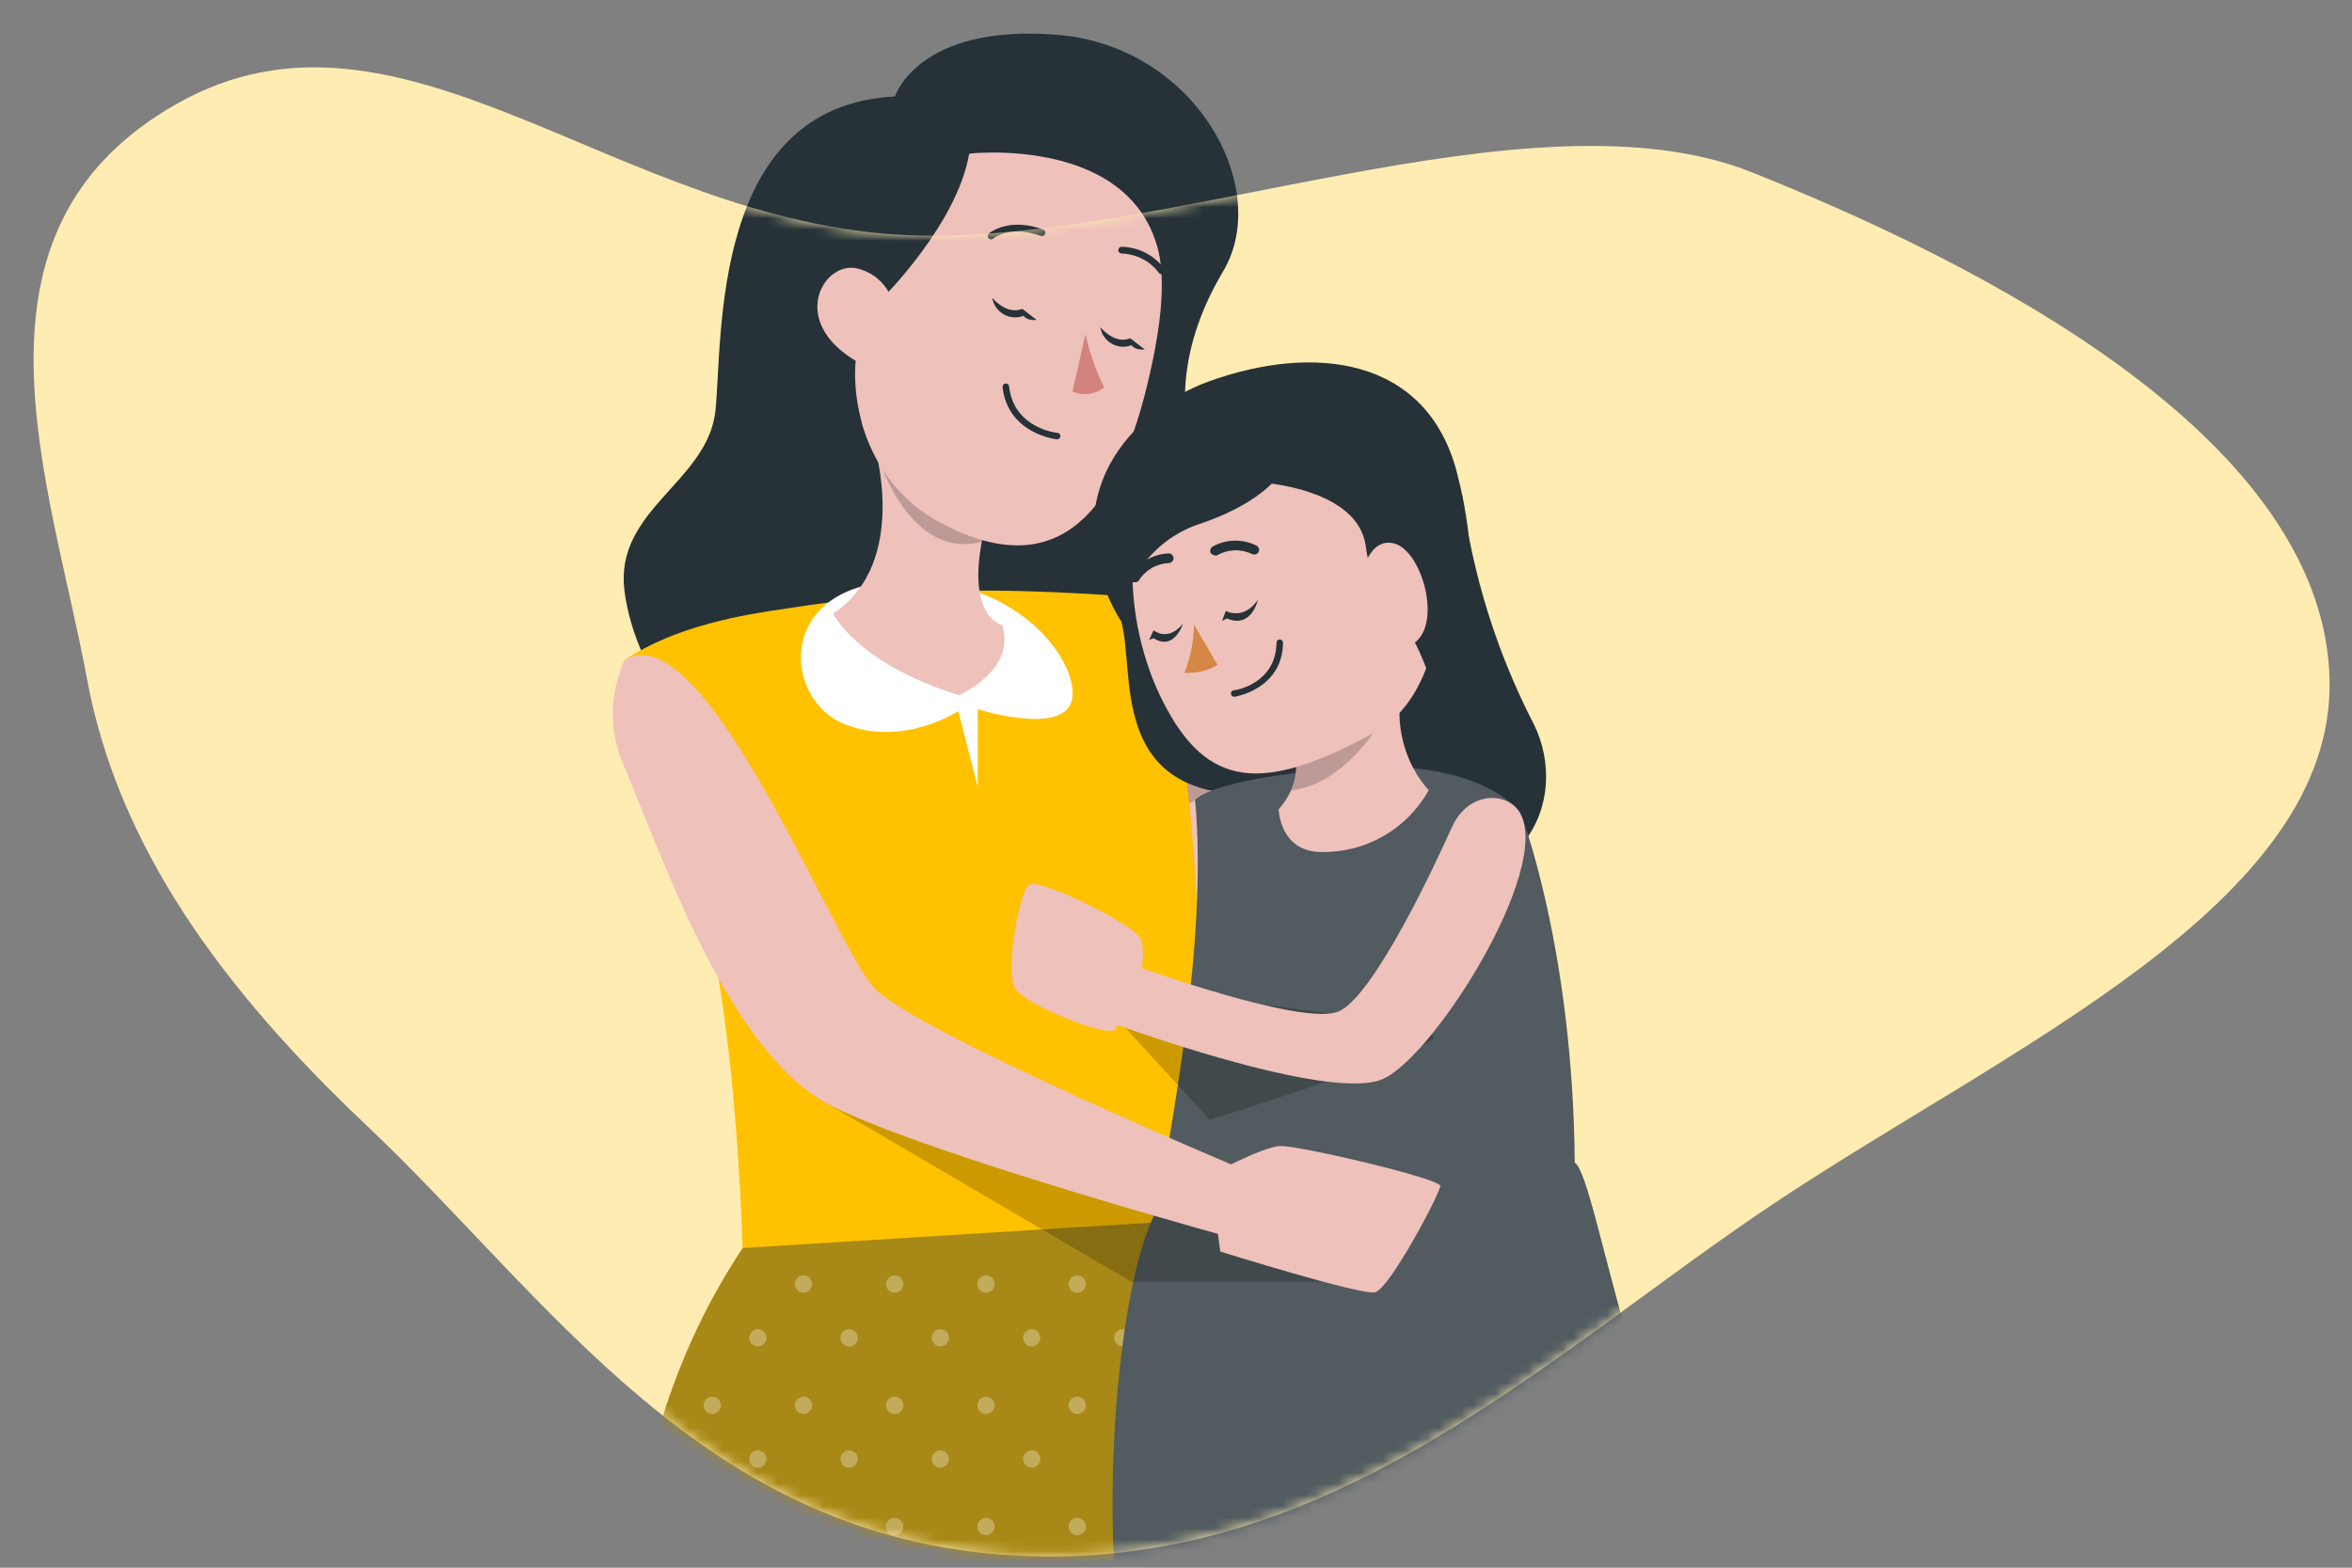 <svg width="210" height="140" viewBox="0 0 210 140" fill="none" xmlns="http://www.w3.org/2000/svg">
<rect x="0" y="0" width="210" height="140" fill="#808080" stroke="none"/>
<g clip-path="url(#clip0_512_38599)">
<path d="M79.908 8.614C79.908 8.614 81.934 2.121 94.338 3.101C106.743 4.08 113.642 16.775 109.209 24.231C104.775 31.687 105.34 37.997 107.108 42.555C108.876 47.113 114.705 58.023 99.636 61.278C84.566 64.532 89.299 69.796 76.18 70.286C63.062 70.776 56.669 60.04 55.756 52.759C54.843 45.477 63.228 43.053 63.884 36.627C64.54 30.201 63.419 9.444 79.908 8.614Z" fill="#263238"/>
<path d="M93.806 13.396C103.371 16.078 105.015 22.056 102.939 32.111C100.365 44.672 95.184 52.66 83.959 46.682C68.732 38.553 77.923 8.946 93.806 13.396Z" fill="#EEC1BB"/>
<path d="M96.92 29.844C97.281 31.488 97.838 33.082 98.581 34.593C98.191 34.91 97.72 35.112 97.222 35.178C96.724 35.244 96.217 35.171 95.758 34.967L96.92 29.844Z" fill="#D4827D"/>
<path d="M91.259 27.568L92.562 28.573C92.562 28.573 91.142 28.764 91.259 27.568Z" fill="#263238"/>
<path d="M91.258 27.569C91.258 27.569 90.096 28.249 88.593 26.605C88.644 26.91 88.762 27.199 88.938 27.452C89.114 27.705 89.345 27.916 89.612 28.069C89.88 28.223 90.178 28.314 90.486 28.338C90.793 28.362 91.103 28.318 91.391 28.208L91.258 27.569Z" fill="#263238"/>
<path d="M88.485 21.375C88.436 21.373 88.388 21.361 88.345 21.338C88.301 21.315 88.264 21.282 88.236 21.242C88.191 21.177 88.173 21.097 88.187 21.019C88.201 20.941 88.246 20.872 88.31 20.827C90.386 19.357 93.043 20.461 93.159 20.511C93.232 20.544 93.29 20.604 93.319 20.678C93.349 20.753 93.348 20.836 93.317 20.91C93.283 20.981 93.222 21.037 93.149 21.067C93.075 21.096 92.993 21.096 92.918 21.067C92.918 21.067 90.428 20.046 88.659 21.317C88.609 21.355 88.548 21.376 88.485 21.375Z" fill="#263238"/>
<path d="M103.697 24.488C103.657 24.487 103.618 24.478 103.582 24.461C103.547 24.444 103.515 24.419 103.489 24.389C103.104 23.865 102.605 23.436 102.03 23.134C101.454 22.832 100.818 22.665 100.168 22.645C100.088 22.648 100.011 22.62 99.951 22.568C99.891 22.515 99.853 22.442 99.844 22.363C99.84 22.283 99.867 22.204 99.919 22.143C99.972 22.083 100.047 22.045 100.127 22.039C100.873 22.051 101.607 22.233 102.272 22.573C102.937 22.913 103.515 23.4 103.962 23.998C103.991 24.026 104.014 24.058 104.03 24.095C104.046 24.131 104.054 24.171 104.054 24.21C104.054 24.25 104.046 24.289 104.03 24.326C104.014 24.362 103.991 24.395 103.962 24.422C103.926 24.452 103.883 24.474 103.837 24.485C103.791 24.497 103.743 24.498 103.697 24.488Z" fill="#263238"/>
<path d="M78.838 26.581C78.838 26.581 85.48 19.98 86.534 13.72C86.534 13.72 107.656 11.296 103.198 30.79C103.198 30.79 109.84 14.185 93.5 9.203C77.161 4.222 70.494 28.299 76.978 37.839C76.978 37.872 74.687 30.724 78.838 26.581Z" fill="#263238"/>
<path d="M79.833 29.038C80.048 27.905 79.806 26.734 79.161 25.779C78.515 24.824 77.519 24.163 76.388 23.94C73.332 23.433 70.219 29.121 77.177 32.649C78.173 33.156 79.061 32.292 79.833 29.038Z" fill="#EEC1BB"/>
<path d="M100.905 30.2L102.209 31.205C102.209 31.205 100.781 31.396 100.905 30.2Z" fill="#263238"/>
<path d="M100.906 30.201C100.906 30.201 99.744 30.873 98.241 29.23C98.292 29.534 98.41 29.823 98.587 30.076C98.763 30.329 98.993 30.54 99.261 30.693C99.528 30.846 99.827 30.939 100.134 30.962C100.442 30.986 100.751 30.942 101.039 30.832L100.906 30.201Z" fill="#263238"/>
<path fill-rule="evenodd" clip-rule="evenodd" d="M81 21C103.793 21.992 136.673 7.509 156.428 15.392C181.501 25.397 207.55 40.76 207.995 60.693C208.442 80.723 179.406 93.472 158.483 107.408C138.089 120.991 118.857 140.47 90.558 138.912C62.775 137.381 49.106 115.979 32.705 100.481C19.86 88.343 10.543 75.585 7.781 60.693C4.484 42.916 -4.332 20.66 15.786 9.27C35.869 -2.099 55.04 19.87 81 21Z" fill="#FFECB2"/>
<mask id="mask0_512_38599" style="mask-type:alpha" maskUnits="userSpaceOnUse" x="3" y="6" width="205" height="134">
<path fill-rule="evenodd" clip-rule="evenodd" d="M81 21C103.793 21.993 136.673 7.51 156.428 15.393C181.501 25.398 207.55 40.761 207.995 60.694C208.442 80.724 179.406 93.473 158.483 107.409C138.089 120.992 118.857 140.471 90.558 138.913C62.775 137.382 49.106 115.98 32.705 100.482C19.86 88.344 10.543 75.586 7.781 60.694C4.484 42.917 -4.332 20.661 15.786 9.271C35.869 -2.098 55.04 19.87 81 21Z" fill="#FFECB2"/>
</mask>
<g mask="url(#mask0_512_38599)">
<path d="M79.909 8.614C79.909 8.614 81.935 2.121 94.339 3.101C106.743 4.08 113.643 16.775 109.209 24.231C104.775 31.687 105.34 37.997 107.108 42.555C108.877 47.113 114.705 58.023 99.636 61.278C84.567 64.532 89.299 69.796 76.181 70.286C63.063 70.776 56.67 60.04 55.756 52.759C54.843 45.477 63.229 43.053 63.885 36.627C64.541 30.201 63.42 9.444 79.909 8.614Z" fill="#263238"/>
<path d="M134.208 115.793C134.15 116.872 126.96 118.633 126.96 118.633L125.274 109.906L126.296 108.03C126.296 108.03 115.66 97.403 111.085 92.338C110.377 91.591 109.72 90.798 109.117 89.963C107.797 87.747 102.06 73.441 102.06 73.441L102.301 67.007L102.816 53.432C108.055 53.598 114.547 85.513 114.547 85.513L131.319 106.195C131.319 106.195 133.428 107.208 133.56 107.698C133.693 108.188 134.299 114.705 134.208 115.793Z" fill="#EEC1BB"/>
<path opacity="0.2" d="M111.085 92.313C110.377 91.566 109.72 90.773 109.117 89.939C107.797 87.722 102.06 73.416 102.06 73.416L102.301 66.982L104.534 62.083C104.534 62.083 112.056 75.865 111.085 92.313Z" fill="black"/>
<path d="M106.709 71.456C106.709 71.456 101.064 74.138 96.19 84.01C91.316 93.882 108.054 82.225 108.054 82.225L106.709 71.456Z" fill="#EEC1BB"/>
<path d="M55.757 58.952C56.587 61.127 56.263 61.958 56.969 63.934C57.749 66.026 58.472 67.994 59.111 69.853C60.663 74.237 61.867 78.032 62.839 81.394C65.811 91.781 66.318 111.757 66.318 111.757L106.403 108.951C109.193 71.788 102.808 53.431 102.808 53.431L100.192 53.232C97.129 53.016 91.89 52.709 87.099 52.742C81.445 52.921 75.807 53.456 70.22 54.344C66.425 54.884 60.356 55.872 55.757 58.952Z" fill="#FFC100"/>
<path d="M78.829 52.004C89.622 50.7 95.949 58.198 95.766 62.083C95.584 65.969 87.298 63.337 87.298 63.337V70.261L85.562 63.503C85.562 63.503 80.581 66.783 75.35 64.649C70.119 62.515 69.306 53.15 78.829 52.004Z" fill="white"/>
<path d="M85.637 62.083C76.504 59.269 74.387 54.794 74.387 54.794C81.287 50.227 78.04 39.683 78.04 39.683L88.917 43.734C88.388 45.253 87.966 46.806 87.655 48.384C86.393 55.2 89.465 55.798 89.465 55.798C90.802 59.833 85.637 62.083 85.637 62.083Z" fill="#EEC1BB"/>
<path opacity="0.2" d="M88.917 43.734C88.388 45.253 87.966 46.806 87.655 48.384C80.689 50.152 78.04 39.683 78.04 39.683L88.917 43.734Z" fill="black"/>
<path d="M93.807 13.396C103.371 16.078 105.015 22.056 102.94 32.111C100.366 44.672 95.185 52.66 83.96 46.682C68.733 38.553 77.924 8.946 93.807 13.396Z" fill="#EEC1BB"/>
<path d="M96.92 29.844C97.281 31.488 97.838 33.082 98.581 34.593C98.191 34.91 97.72 35.112 97.222 35.178C96.724 35.244 96.217 35.171 95.758 34.967L96.92 29.844Z" fill="#D4827D"/>
<path d="M91.259 27.568L92.562 28.573C92.562 28.573 91.143 28.764 91.259 27.568Z" fill="#263238"/>
<path d="M91.258 27.569C91.258 27.569 90.096 28.249 88.593 26.605C88.644 26.91 88.762 27.199 88.938 27.452C89.115 27.705 89.345 27.916 89.613 28.069C89.88 28.223 90.179 28.314 90.486 28.338C90.794 28.362 91.103 28.318 91.391 28.208L91.258 27.569Z" fill="#263238"/>
<path d="M88.485 21.375C88.436 21.373 88.388 21.361 88.345 21.338C88.302 21.315 88.264 21.282 88.236 21.242C88.191 21.177 88.174 21.097 88.188 21.019C88.202 20.941 88.246 20.872 88.311 20.827C90.386 19.357 93.043 20.461 93.159 20.511C93.233 20.544 93.29 20.604 93.319 20.678C93.349 20.753 93.348 20.836 93.317 20.91C93.283 20.981 93.223 21.037 93.149 21.067C93.075 21.096 92.993 21.096 92.919 21.067C92.919 21.067 90.428 20.046 88.659 21.317C88.61 21.355 88.548 21.376 88.485 21.375Z" fill="#263238"/>
<path d="M103.696 24.488C103.657 24.487 103.618 24.478 103.582 24.461C103.546 24.444 103.514 24.419 103.489 24.389C103.104 23.865 102.605 23.436 102.029 23.134C101.454 22.832 100.817 22.665 100.168 22.645C100.088 22.648 100.01 22.62 99.95 22.568C99.89 22.515 99.852 22.442 99.844 22.363C99.839 22.283 99.866 22.204 99.919 22.143C99.972 22.083 100.046 22.045 100.126 22.039C100.873 22.051 101.607 22.233 102.272 22.573C102.937 22.913 103.515 23.4 103.962 23.998C103.991 24.026 104.014 24.058 104.03 24.095C104.045 24.131 104.054 24.171 104.054 24.21C104.054 24.25 104.045 24.289 104.03 24.326C104.014 24.362 103.991 24.395 103.962 24.422C103.926 24.452 103.883 24.474 103.837 24.485C103.791 24.497 103.743 24.498 103.696 24.488Z" fill="#263238"/>
<path d="M78.838 26.581C78.838 26.581 85.48 19.98 86.534 13.72C86.534 13.72 107.656 11.296 103.198 30.79C103.198 30.79 109.84 14.185 93.5 9.203C77.16 4.222 70.493 28.299 76.978 37.839C76.978 37.872 74.686 30.724 78.838 26.581Z" fill="#263238"/>
<path d="M79.834 29.038C80.049 27.905 79.807 26.734 79.161 25.779C78.516 24.824 77.519 24.163 76.388 23.94C73.333 23.433 70.219 29.121 77.177 32.649C78.173 33.156 79.062 32.292 79.834 29.038Z" fill="#EEC1BB"/>
<path d="M94.355 39.234C94.314 39.234 89.972 38.736 89.515 34.568C89.508 34.491 89.531 34.415 89.579 34.355C89.626 34.294 89.696 34.255 89.772 34.244C89.811 34.24 89.849 34.243 89.886 34.253C89.923 34.264 89.958 34.281 89.988 34.305C90.018 34.329 90.043 34.359 90.062 34.393C90.08 34.426 90.092 34.463 90.096 34.502C90.503 38.196 94.248 38.653 94.422 38.653C94.46 38.657 94.497 38.669 94.531 38.687C94.565 38.706 94.594 38.731 94.618 38.761C94.642 38.791 94.66 38.826 94.67 38.863C94.681 38.9 94.684 38.939 94.679 38.977C94.669 39.053 94.629 39.123 94.569 39.171C94.509 39.218 94.432 39.241 94.355 39.234Z" fill="#263238"/>
<path d="M100.905 30.2L102.209 31.205C102.209 31.205 100.781 31.396 100.905 30.2Z" fill="#263238"/>
<path d="M100.906 30.201C100.906 30.201 99.744 30.873 98.241 29.23C98.292 29.534 98.41 29.823 98.586 30.076C98.763 30.329 98.993 30.54 99.261 30.693C99.528 30.846 99.827 30.939 100.134 30.962C100.442 30.986 100.751 30.942 101.039 30.832L100.906 30.201Z" fill="#263238"/>
<path d="M146.82 193.813C149.153 209.148 131.717 210.717 126.329 211.199C108.711 212.669 66.342 211.199 66.342 211.199L56.495 189.861L63.718 186.424C63.718 186.424 44.797 143.823 66.317 111.451L106.402 108.96L109.724 128.596C109.724 128.596 137.762 164.073 146.82 193.813Z" fill="#FFC100"/>
<path opacity="0.4" d="M146.82 193.813C149.153 209.148 131.717 210.717 126.329 211.199C108.711 212.669 66.342 211.199 66.342 211.199L56.495 189.861L63.718 186.424C63.718 186.424 44.797 143.823 66.317 111.451L106.402 108.96L109.724 128.596C109.724 128.596 137.762 164.073 146.82 193.813Z" fill="#263238"/>
<path opacity="0.3" d="M72.511 114.672C72.511 114.824 72.465 114.974 72.381 115.101C72.296 115.228 72.175 115.326 72.034 115.385C71.893 115.443 71.738 115.459 71.588 115.429C71.438 115.399 71.301 115.326 71.193 115.218C71.085 115.11 71.011 114.972 70.981 114.822C70.951 114.672 70.967 114.517 71.025 114.376C71.084 114.235 71.183 114.114 71.31 114.03C71.437 113.945 71.586 113.899 71.739 113.899C71.943 113.899 72.14 113.981 72.285 114.126C72.429 114.27 72.511 114.467 72.511 114.672Z" fill="white"/>
<path opacity="0.3" d="M80.656 114.672C80.656 114.825 80.611 114.974 80.525 115.101C80.44 115.229 80.319 115.328 80.177 115.386C80.036 115.444 79.88 115.459 79.73 115.428C79.58 115.398 79.443 115.323 79.335 115.215C79.227 115.106 79.154 114.967 79.126 114.817C79.097 114.667 79.113 114.511 79.173 114.37C79.233 114.229 79.333 114.109 79.461 114.026C79.589 113.942 79.739 113.898 79.892 113.899C80.096 113.902 80.29 113.984 80.433 114.129C80.576 114.273 80.656 114.468 80.656 114.672Z" fill="white"/>
<path opacity="0.3" d="M88.81 114.672C88.81 114.824 88.764 114.974 88.68 115.101C88.595 115.228 88.474 115.326 88.333 115.385C88.192 115.443 88.037 115.459 87.887 115.429C87.737 115.399 87.6 115.326 87.492 115.218C87.384 115.11 87.31 114.972 87.28 114.822C87.251 114.672 87.266 114.517 87.324 114.376C87.383 114.235 87.482 114.114 87.609 114.03C87.736 113.945 87.885 113.899 88.038 113.899C88.242 113.899 88.439 113.981 88.584 114.126C88.728 114.27 88.81 114.467 88.81 114.672Z" fill="white"/>
<path opacity="0.3" d="M96.954 114.672C96.954 114.825 96.909 114.974 96.823 115.101C96.738 115.229 96.617 115.328 96.476 115.386C96.334 115.444 96.178 115.459 96.028 115.428C95.878 115.398 95.741 115.323 95.633 115.215C95.525 115.106 95.453 114.967 95.424 114.817C95.395 114.667 95.411 114.511 95.471 114.37C95.531 114.229 95.631 114.109 95.759 114.026C95.887 113.942 96.037 113.898 96.19 113.899C96.394 113.902 96.588 113.984 96.731 114.129C96.874 114.273 96.954 114.468 96.954 114.672Z" fill="white"/>
<path opacity="0.3" d="M105.149 114.672C105.149 114.824 105.104 114.974 105.019 115.101C104.934 115.228 104.813 115.326 104.672 115.385C104.531 115.443 104.376 115.459 104.226 115.429C104.076 115.399 103.939 115.326 103.831 115.218C103.723 115.11 103.649 114.972 103.619 114.822C103.59 114.672 103.605 114.517 103.663 114.376C103.722 114.235 103.821 114.114 103.948 114.03C104.075 113.945 104.224 113.899 104.377 113.899C104.581 113.899 104.778 113.981 104.923 114.126C105.067 114.27 105.149 114.467 105.149 114.672Z" fill="white"/>
<path opacity="0.3" d="M67.662 120.244C68.089 120.244 68.435 119.898 68.435 119.471C68.435 119.045 68.089 118.699 67.662 118.699C67.236 118.699 66.89 119.045 66.89 119.471C66.89 119.898 67.236 120.244 67.662 120.244Z" fill="white"/>
<path opacity="0.3" d="M75.816 120.244C76.242 120.244 76.588 119.898 76.588 119.471C76.588 119.045 76.242 118.699 75.816 118.699C75.389 118.699 75.043 119.045 75.043 119.471C75.043 119.898 75.389 120.244 75.816 120.244Z" fill="white"/>
<path opacity="0.3" d="M83.961 120.244C84.387 120.244 84.733 119.898 84.733 119.471C84.733 119.045 84.387 118.699 83.961 118.699C83.534 118.699 83.189 119.045 83.189 119.471C83.189 119.898 83.534 120.244 83.961 120.244Z" fill="white"/>
<path opacity="0.3" d="M92.113 120.244C92.539 120.244 92.885 119.898 92.885 119.471C92.885 119.045 92.539 118.699 92.113 118.699C91.686 118.699 91.341 119.045 91.341 119.471C91.341 119.898 91.686 120.244 92.113 120.244Z" fill="white"/>
<path opacity="0.3" d="M100.259 120.244C100.685 120.244 101.031 119.898 101.031 119.471C101.031 119.045 100.685 118.699 100.259 118.699C99.832 118.699 99.487 119.045 99.487 119.471C99.487 119.898 99.832 120.244 100.259 120.244Z" fill="white"/>
<path opacity="0.3" d="M106.752 120.244C107.178 120.244 107.524 119.898 107.524 119.471C107.524 119.045 107.178 118.699 106.752 118.699C106.325 118.699 105.979 119.045 105.979 119.471C105.979 119.898 106.325 120.244 106.752 120.244Z" fill="white"/>
<path opacity="0.3" d="M64.366 125.499C64.366 125.651 64.321 125.801 64.236 125.928C64.151 126.055 64.031 126.154 63.89 126.212C63.749 126.271 63.593 126.286 63.444 126.256C63.294 126.226 63.156 126.153 63.048 126.045C62.94 125.937 62.867 125.799 62.837 125.649C62.807 125.5 62.822 125.344 62.881 125.203C62.939 125.062 63.038 124.942 63.165 124.857C63.292 124.772 63.441 124.727 63.594 124.727C63.799 124.727 63.995 124.808 64.14 124.953C64.285 125.098 64.366 125.294 64.366 125.499Z" fill="white"/>
<path opacity="0.3" d="M72.511 125.499C72.511 125.651 72.465 125.801 72.381 125.928C72.296 126.055 72.175 126.154 72.034 126.212C71.893 126.271 71.738 126.286 71.588 126.256C71.438 126.226 71.301 126.153 71.193 126.045C71.085 125.937 71.011 125.799 70.981 125.649C70.951 125.5 70.967 125.344 71.025 125.203C71.084 125.062 71.183 124.942 71.31 124.857C71.437 124.772 71.586 124.727 71.739 124.727C71.943 124.727 72.14 124.808 72.285 124.953C72.429 125.098 72.511 125.294 72.511 125.499Z" fill="white"/>
<path opacity="0.3" d="M80.656 125.499C80.656 125.652 80.611 125.801 80.525 125.929C80.44 126.056 80.319 126.155 80.177 126.213C80.036 126.271 79.88 126.286 79.73 126.255C79.58 126.225 79.443 126.151 79.335 126.042C79.227 125.933 79.154 125.795 79.126 125.644C79.097 125.494 79.113 125.338 79.173 125.197C79.233 125.057 79.333 124.937 79.461 124.853C79.589 124.769 79.739 124.725 79.892 124.727C79.993 124.727 80.093 124.747 80.186 124.786C80.28 124.824 80.364 124.881 80.435 124.953C80.506 125.025 80.562 125.11 80.6 125.204C80.638 125.298 80.657 125.398 80.656 125.499Z" fill="white"/>
<path opacity="0.3" d="M88.81 125.499C88.81 125.651 88.764 125.801 88.68 125.928C88.595 126.055 88.474 126.154 88.333 126.212C88.192 126.271 88.037 126.286 87.887 126.256C87.737 126.226 87.6 126.153 87.492 126.045C87.384 125.937 87.31 125.799 87.28 125.649C87.251 125.5 87.266 125.344 87.324 125.203C87.383 125.062 87.482 124.942 87.609 124.857C87.736 124.772 87.885 124.727 88.038 124.727C88.242 124.727 88.439 124.808 88.584 124.953C88.728 125.098 88.81 125.294 88.81 125.499Z" fill="white"/>
<path opacity="0.3" d="M96.954 125.499C96.954 125.652 96.909 125.801 96.823 125.929C96.738 126.056 96.617 126.155 96.476 126.213C96.334 126.271 96.178 126.286 96.028 126.255C95.878 126.225 95.741 126.151 95.633 126.042C95.525 125.933 95.453 125.795 95.424 125.644C95.395 125.494 95.411 125.338 95.471 125.197C95.531 125.057 95.631 124.937 95.759 124.853C95.887 124.769 96.037 124.725 96.19 124.727C96.291 124.727 96.391 124.747 96.485 124.786C96.578 124.824 96.662 124.881 96.733 124.953C96.805 125.025 96.861 125.11 96.898 125.204C96.936 125.298 96.955 125.398 96.954 125.499Z" fill="white"/>
<path opacity="0.3" d="M105.149 125.499C105.149 125.651 105.104 125.801 105.019 125.928C104.934 126.055 104.813 126.154 104.672 126.212C104.531 126.271 104.376 126.286 104.226 126.256C104.076 126.226 103.939 126.153 103.831 126.045C103.723 125.937 103.649 125.799 103.619 125.649C103.59 125.5 103.605 125.344 103.663 125.203C103.722 125.062 103.821 124.942 103.948 124.857C104.075 124.772 104.224 124.727 104.377 124.727C104.581 124.727 104.778 124.808 104.923 124.953C105.067 125.098 105.149 125.294 105.149 125.499Z" fill="white"/>
<path opacity="0.3" d="M59.517 131.07C59.944 131.07 60.289 130.724 60.289 130.298C60.289 129.871 59.944 129.525 59.517 129.525C59.091 129.525 58.745 129.871 58.745 130.298C58.745 130.724 59.091 131.07 59.517 131.07Z" fill="white"/>
<path opacity="0.3" d="M67.662 131.07C68.089 131.07 68.435 130.724 68.435 130.298C68.435 129.871 68.089 129.525 67.662 129.525C67.236 129.525 66.89 129.871 66.89 130.298C66.89 130.724 67.236 131.07 67.662 131.07Z" fill="white"/>
<path opacity="0.3" d="M75.816 131.07C76.242 131.07 76.588 130.724 76.588 130.298C76.588 129.871 76.242 129.525 75.816 129.525C75.389 129.525 75.043 129.871 75.043 130.298C75.043 130.724 75.389 131.07 75.816 131.07Z" fill="white"/>
<path opacity="0.3" d="M83.961 131.07C84.387 131.07 84.733 130.724 84.733 130.298C84.733 129.871 84.387 129.525 83.961 129.525C83.534 129.525 83.189 129.871 83.189 130.298C83.189 130.724 83.534 131.07 83.961 131.07Z" fill="white"/>
<path opacity="0.3" d="M92.113 131.07C92.539 131.07 92.885 130.724 92.885 130.298C92.885 129.871 92.539 129.525 92.113 129.525C91.686 129.525 91.341 129.871 91.341 130.298C91.341 130.724 91.686 131.07 92.113 131.07Z" fill="white"/>
<path opacity="0.3" d="M100.259 131.07C100.685 131.07 101.031 130.724 101.031 130.298C101.031 129.871 100.685 129.525 100.259 129.525C99.832 129.525 99.487 129.871 99.487 130.298C99.487 130.724 99.832 131.07 100.259 131.07Z" fill="white"/>
<path opacity="0.3" d="M108.412 131.07C108.838 131.07 109.184 130.724 109.184 130.298C109.184 129.871 108.838 129.525 108.412 129.525C107.985 129.525 107.64 129.871 107.64 130.298C107.64 130.724 107.985 131.07 108.412 131.07Z" fill="white"/>
<path opacity="0.3" d="M64.366 136.317C64.368 136.47 64.324 136.62 64.24 136.748C64.156 136.876 64.036 136.976 63.895 137.036C63.755 137.096 63.599 137.112 63.449 137.083C63.298 137.054 63.16 136.981 63.051 136.874C62.942 136.766 62.868 136.629 62.837 136.479C62.807 136.329 62.822 136.173 62.88 136.031C62.938 135.89 63.037 135.769 63.164 135.683C63.291 135.598 63.441 135.553 63.594 135.553C63.797 135.553 63.993 135.633 64.137 135.776C64.282 135.919 64.364 136.113 64.366 136.317Z" fill="white"/>
<path opacity="0.3" d="M72.511 136.317C72.513 136.47 72.469 136.62 72.385 136.748C72.302 136.876 72.182 136.976 72.041 137.036C71.9 137.096 71.744 137.112 71.594 137.083C71.444 137.054 71.305 136.981 71.196 136.874C71.088 136.766 71.013 136.629 70.983 136.479C70.952 136.329 70.967 136.173 71.025 136.031C71.083 135.89 71.182 135.769 71.31 135.683C71.437 135.598 71.586 135.553 71.739 135.553C71.943 135.553 72.138 135.633 72.282 135.776C72.427 135.919 72.509 136.113 72.511 136.317Z" fill="white"/>
<path opacity="0.3" d="M80.656 136.317C80.658 136.47 80.614 136.62 80.529 136.749C80.445 136.877 80.325 136.977 80.183 137.037C80.042 137.096 79.886 137.112 79.735 137.083C79.585 137.053 79.446 136.979 79.338 136.871C79.229 136.762 79.156 136.624 79.126 136.473C79.097 136.323 79.113 136.167 79.172 136.026C79.231 135.884 79.332 135.764 79.46 135.679C79.588 135.595 79.739 135.551 79.892 135.553C80.095 135.553 80.289 135.633 80.432 135.776C80.576 135.92 80.656 136.114 80.656 136.317Z" fill="white"/>
<path opacity="0.3" d="M88.81 136.317C88.811 136.47 88.767 136.62 88.684 136.748C88.6 136.876 88.48 136.976 88.339 137.036C88.198 137.096 88.042 137.112 87.892 137.083C87.742 137.054 87.603 136.981 87.495 136.874C87.386 136.766 87.311 136.629 87.281 136.479C87.251 136.329 87.265 136.173 87.323 136.031C87.382 135.89 87.481 135.769 87.608 135.683C87.735 135.598 87.885 135.553 88.038 135.553C88.241 135.553 88.436 135.633 88.581 135.776C88.725 135.919 88.808 136.113 88.81 136.317Z" fill="white"/>
<path opacity="0.3" d="M96.954 136.317C96.956 136.47 96.912 136.62 96.828 136.749C96.743 136.877 96.623 136.977 96.481 137.037C96.34 137.096 96.184 137.112 96.033 137.083C95.883 137.053 95.745 136.979 95.636 136.871C95.528 136.762 95.454 136.624 95.424 136.473C95.395 136.323 95.411 136.167 95.47 136.026C95.53 135.884 95.63 135.764 95.758 135.679C95.886 135.595 96.037 135.551 96.19 135.553C96.393 135.553 96.587 135.633 96.73 135.776C96.874 135.92 96.954 136.114 96.954 136.317Z" fill="white"/>
<path opacity="0.3" d="M105.149 136.317C105.15 136.47 105.106 136.62 105.023 136.748C104.939 136.876 104.819 136.976 104.678 137.036C104.537 137.096 104.381 137.112 104.231 137.083C104.081 137.054 103.942 136.981 103.834 136.874C103.725 136.766 103.65 136.629 103.62 136.479C103.589 136.329 103.604 136.173 103.662 136.031C103.721 135.89 103.82 135.769 103.947 135.683C104.074 135.598 104.224 135.553 104.377 135.553C104.58 135.553 104.775 135.633 104.92 135.776C105.064 135.919 105.147 136.113 105.149 136.317Z" fill="white"/>
<path opacity="0.3" d="M112.488 137.089C112.914 137.089 113.26 136.744 113.26 136.317C113.26 135.891 112.914 135.545 112.488 135.545C112.061 135.545 111.716 135.891 111.716 136.317C111.716 136.744 112.061 137.089 112.488 137.089Z" fill="white"/>
<path d="M187.744 162.803L183.543 169.063C183.543 169.063 166.514 164.388 146.181 150.116C140.365 146.039 134.836 141.568 129.634 136.732L137.53 124.992C142.45 131.64 148.116 137.702 154.417 143.059C171.405 157.572 187.744 162.803 187.744 162.803Z" fill="#EEC1BB"/>
<path opacity="0.2" d="M154.392 143.059C151.886 145.67 149.133 148.034 146.172 150.116C140.356 146.039 134.828 141.568 129.625 136.732L137.529 124.992C142.442 131.639 148.1 137.7 154.392 143.059Z" fill="black"/>
<path d="M136.964 64.707C133.641 58.275 131.467 51.312 130.538 44.133C130.538 44.133 129.01 44.805 126.819 45.885C125.083 42.837 122.941 40.505 121.073 39.682C114.19 36.677 96.422 42.522 100.101 55.458C101.404 60.016 98.955 70.793 111.467 70.967C113.019 74.355 116.158 77.277 121.986 78.439C136.25 81.453 140.252 71.382 136.964 64.707Z" fill="#263238"/>
<path d="M140.602 103.829C140.444 84.583 135.761 72.586 135.761 72.586C135.761 72.586 132.365 67.604 120.078 68.584C107.79 69.563 106.71 71.456 106.71 71.456C107.889 84.384 104.319 101.495 103.389 107.872C99.952 113.684 97.86 134.947 100.583 149.717C100.583 149.717 106.752 152.748 125.74 150.44C141.349 148.547 155.696 141.016 155.696 141.016C146.272 132.473 142.628 104.974 140.602 103.829Z" fill="#515B60"/>
<path d="M127.566 70.559C126.624 72.261 125.237 73.674 123.553 74.648C121.87 75.622 119.954 76.12 118.009 76.089C114.248 76.089 114.165 72.278 114.165 72.278C114.607 71.781 114.973 71.221 115.253 70.618C117.063 66.574 113.169 63.062 113.169 63.062L117.229 61.543L126.138 58.222C122.792 65.902 127.566 70.559 127.566 70.559Z" fill="#EEC1BB"/>
<path opacity="0.2" d="M124.917 61.51C124.917 61.51 121.381 69.895 115.27 70.585C117.08 66.541 113.186 63.029 113.186 63.029L117.246 61.51H124.917Z" fill="black"/>
<path d="M101.288 40.852C101.288 40.852 94.646 51.513 107.631 56.254C122.294 61.601 101.288 40.852 101.288 40.852Z" fill="#263238"/>
<path d="M127.791 45.852C129.675 53.116 128.33 62.316 122.809 65.363C112.671 70.959 107.756 70.344 103.862 62.706C100.325 55.873 99.03 43.61 107.241 38.495C115.453 33.381 125.175 35.772 127.791 45.852Z" fill="#EEC1BB"/>
<path d="M101.828 45.976C105.581 45.995 109.269 44.993 112.497 43.078C112.497 43.078 121.231 43.568 121.937 48.749C122.643 53.93 124.992 53.423 127.383 59.783C127.383 59.783 133.818 56.703 130.098 42.256C127.392 31.728 117.13 30.757 108.03 34.028C100.4 36.727 96.846 44.083 101.828 45.976Z" fill="#263238"/>
<path d="M108.305 49.546C108.222 49.511 108.15 49.453 108.097 49.38C108.049 49.277 108.043 49.16 108.078 49.052C108.113 48.944 108.188 48.854 108.288 48.799C108.887 48.471 109.557 48.294 110.239 48.283C110.922 48.271 111.597 48.426 112.207 48.733C112.304 48.79 112.374 48.883 112.404 48.991C112.433 49.1 112.419 49.215 112.365 49.314C112.304 49.41 112.21 49.479 112.101 49.508C111.991 49.538 111.875 49.524 111.775 49.471C111.286 49.236 110.746 49.124 110.203 49.146C109.66 49.168 109.131 49.322 108.662 49.596C108.541 49.626 108.413 49.608 108.305 49.546Z" fill="#263238"/>
<path d="M101.33 52.003C101.239 52.012 101.146 51.994 101.064 51.953C100.973 51.886 100.911 51.787 100.891 51.676C100.871 51.565 100.894 51.45 100.956 51.355C101.326 50.783 101.829 50.308 102.421 49.971C103.014 49.634 103.679 49.446 104.36 49.421C104.474 49.425 104.582 49.474 104.661 49.556C104.74 49.638 104.784 49.747 104.784 49.861C104.776 49.973 104.726 50.079 104.645 50.157C104.564 50.235 104.457 50.281 104.344 50.284C103.801 50.309 103.273 50.467 102.806 50.743C102.338 51.02 101.945 51.407 101.662 51.87C101.619 51.913 101.567 51.948 101.51 51.971C101.453 51.993 101.391 52.004 101.33 52.003Z" fill="#263238"/>
<path d="M106.611 55.789L108.711 59.384C107.818 59.907 106.788 60.15 105.755 60.081C106.301 58.715 106.591 57.26 106.611 55.789Z" fill="#D58745"/>
<path d="M121.248 52.85C121.248 52.85 121.746 47.868 124.445 48.524C127.143 49.18 129.028 56.644 125.665 57.715C122.303 58.786 120.476 55.69 121.248 52.85Z" fill="#EEC1BB"/>
<path d="M110.213 62.224C110.136 62.23 110.06 62.205 110.002 62.154C109.943 62.103 109.907 62.032 109.902 61.955C109.896 61.877 109.922 61.801 109.972 61.743C110.023 61.684 110.095 61.649 110.172 61.643C110.33 61.643 113.925 61.062 113.974 57.392C113.974 57.315 114.005 57.241 114.06 57.187C114.114 57.132 114.188 57.102 114.265 57.102C114.342 57.102 114.416 57.132 114.471 57.187C114.525 57.241 114.556 57.315 114.556 57.392C114.506 61.544 110.296 62.208 110.255 62.216L110.213 62.224Z" fill="#263238"/>
<path d="M109.45 54.56C109.45 54.56 111.011 55.44 112.306 53.572C112.306 53.572 111.767 56.171 109.542 55.233L109.11 55.449L109.45 54.56Z" fill="#263238"/>
<path d="M102.999 56.287C102.999 56.287 104.269 57.367 105.622 55.69C105.622 55.69 104.85 58.18 102.999 56.993L102.6 57.151L102.999 56.287Z" fill="#263238"/>
<path d="M115.378 40.288C115.378 40.288 114.855 44.133 107.234 46.748C105.324 47.349 103.631 48.495 102.364 50.045C101.097 51.596 100.31 53.483 100.102 55.474C100.102 55.474 93.036 45.212 102.833 37.017C110.488 30.608 115.378 40.288 115.378 40.288Z" fill="#263238"/>
<path opacity="0.2" d="M97 88L108.013 100C108.013 100 125.462 94.567 127.875 92.853C130.288 91.139 97 88 97 88Z" fill="black"/>
<path d="M101.421 88.626C101.421 88.626 102.634 84.915 101.704 83.644C100.774 82.374 92.645 78.256 91.815 79.045C90.985 79.834 89.69 86.899 90.669 88.335C91.649 89.772 99.138 92.802 99.578 91.897C100.018 90.992 101.421 88.626 101.421 88.626Z" fill="#EEC1BB"/>
<path d="M135.263 72.03C139.506 76.123 128.314 94.156 123.498 96.348C118.683 98.54 99.088 91.292 99.088 91.292L101.114 86.161C101.114 86.161 116.383 91.749 119.554 90.312C122.726 88.876 128.305 76.845 129.625 73.89C130.946 70.934 133.893 70.71 135.263 72.03Z" fill="#EEC1BB"/>
<path opacity="0.2" d="M72.677 97.859L101.039 114.473H120.201L124.27 106.17H105.622L72.677 97.859Z" fill="black"/>
<path d="M55.756 58.953C62.896 54.52 74.404 84.26 78.04 88.22C81.677 92.18 112.14 104.925 112.14 104.925L110.711 110.737C110.711 110.737 83.661 103.364 74.429 98.864C65.196 94.364 59.351 77.012 55.731 68.451C55.062 66.957 54.718 65.337 54.722 63.7C54.726 62.062 55.079 60.444 55.756 58.953Z" fill="#EEC1BB"/>
<path d="M108.055 104.925C108.055 104.925 112.688 102.434 114.265 102.343C115.843 102.252 128.596 105.249 128.596 105.905C128.596 106.561 124.054 115.104 122.784 115.403C121.514 115.702 108.952 111.766 108.952 111.766L108.055 104.925Z" fill="#EEC1BB"/>
</g>
</g>
<defs>
<clipPath id="clip0_512_38599">
<rect width="210" height="140" fill="white"/>
</clipPath>
</defs>
</svg>

